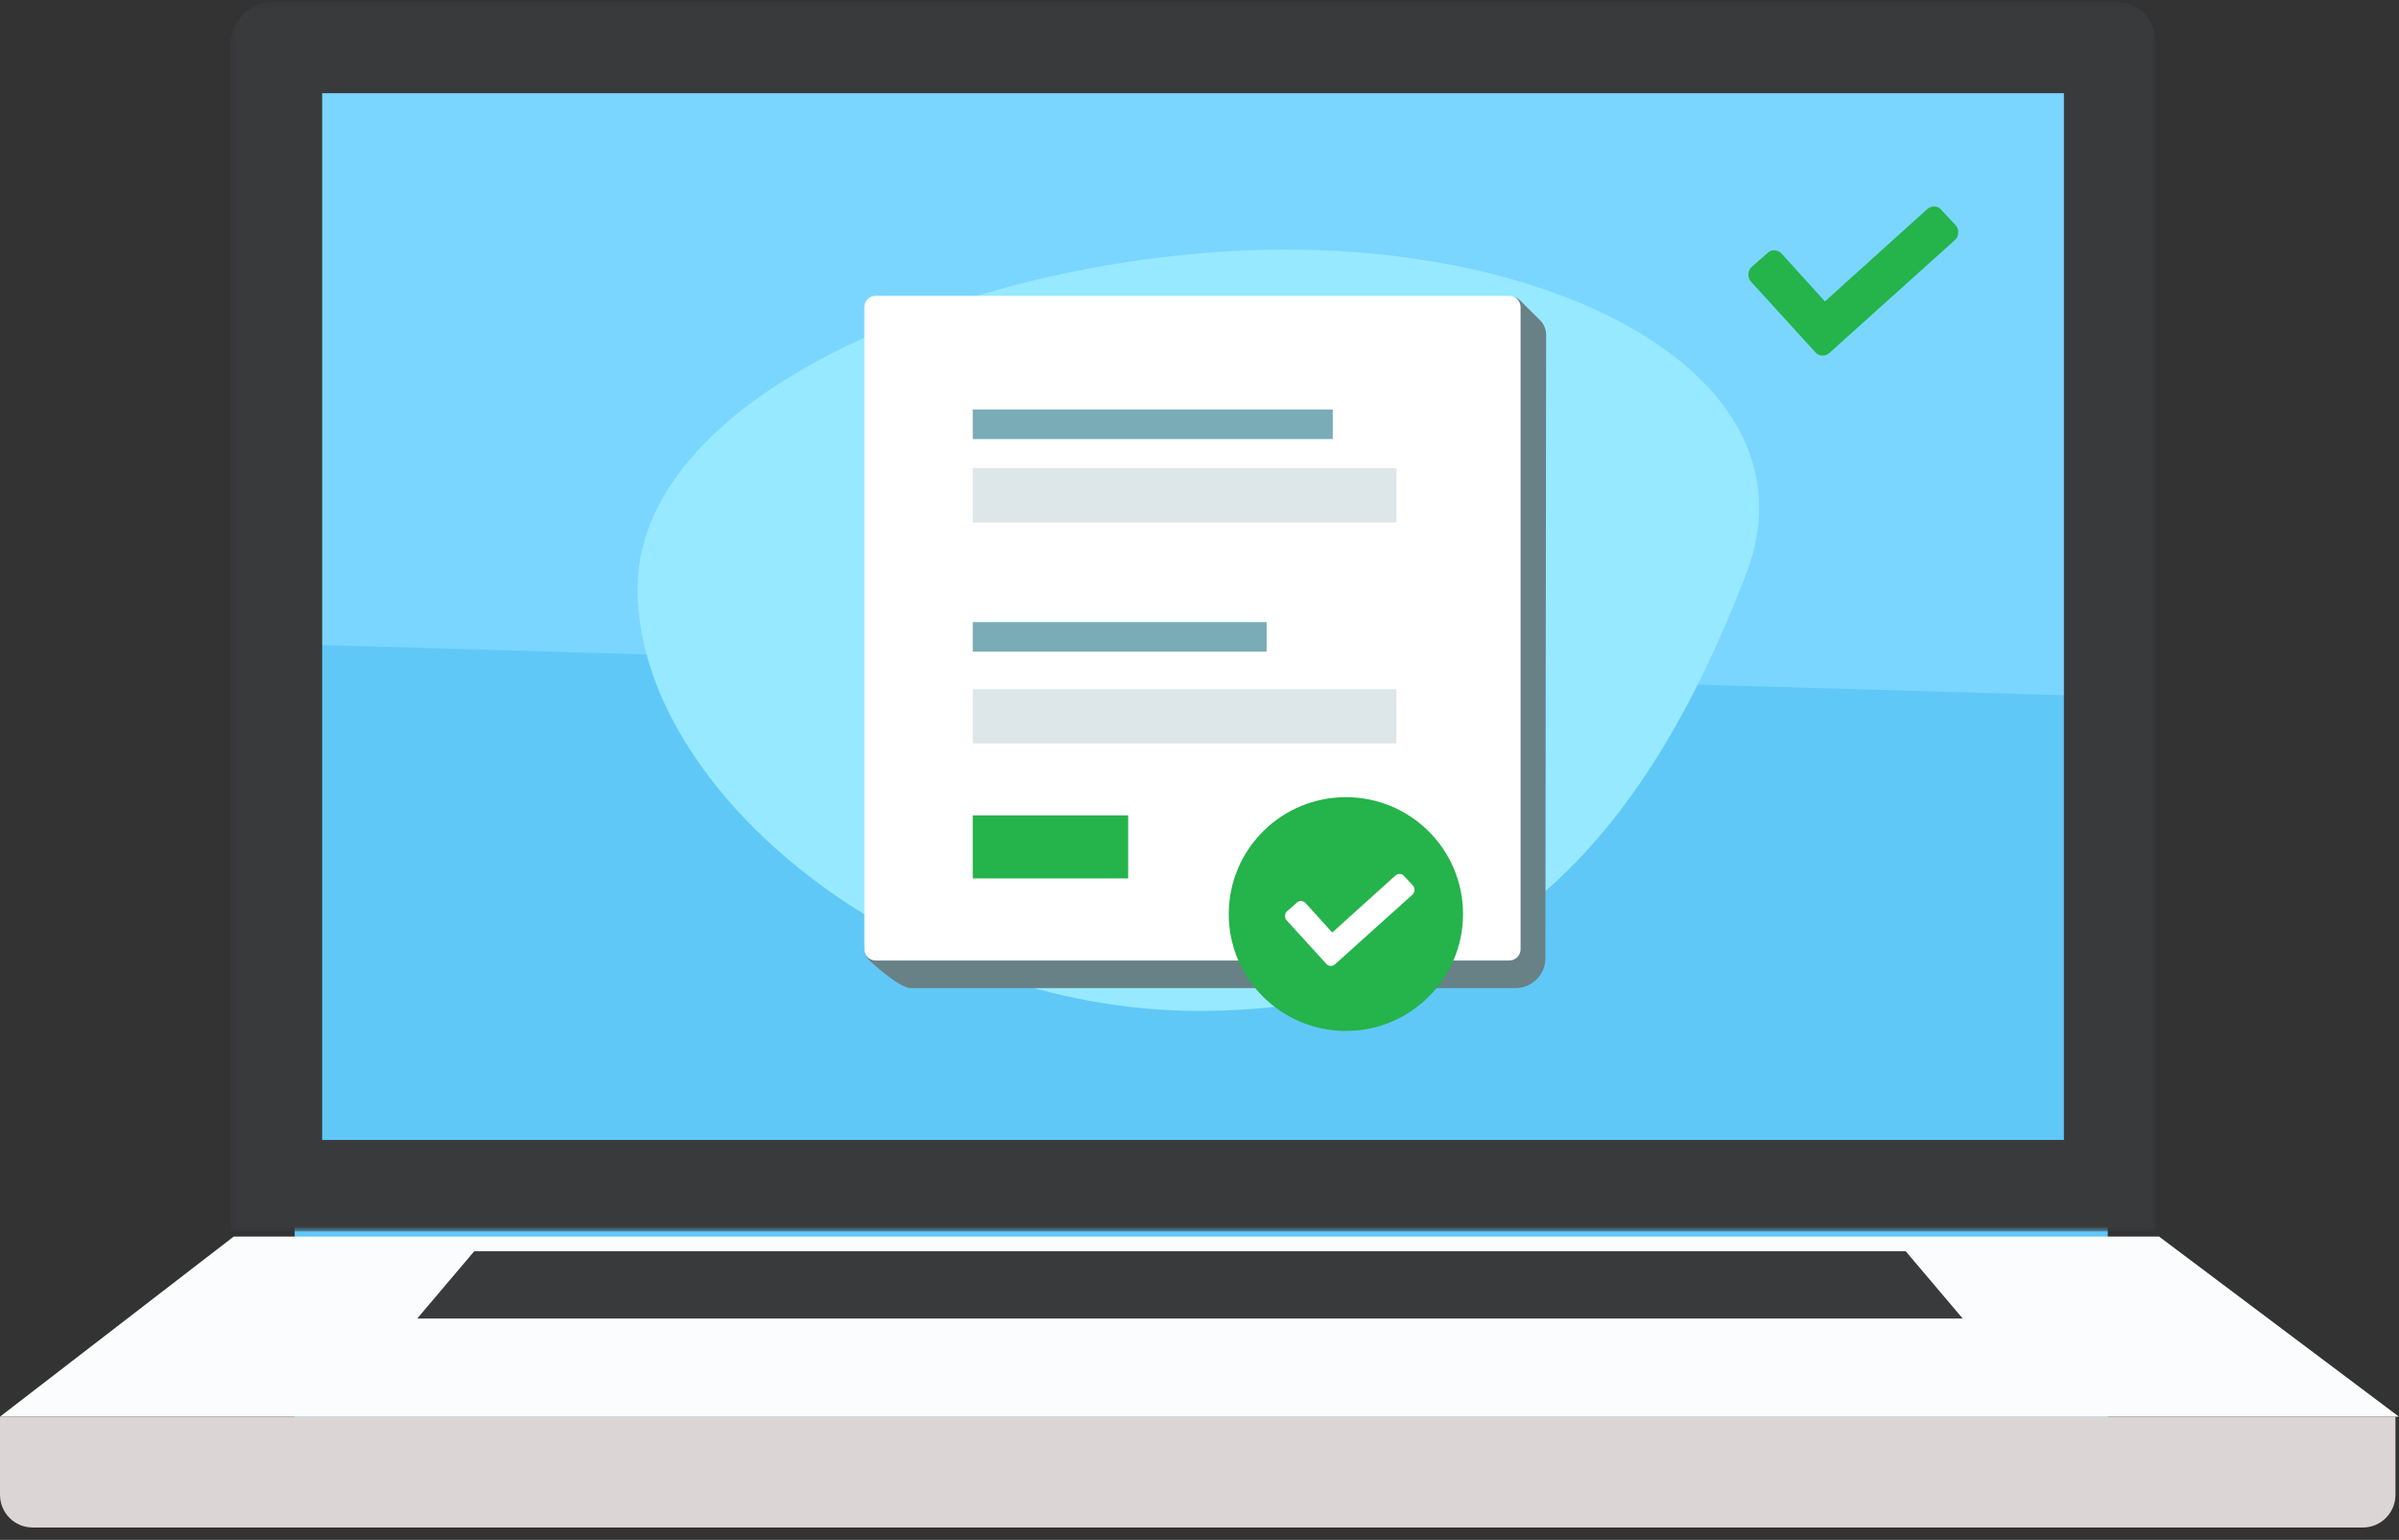 <?xml version="1.0" encoding="UTF-8"?>
<svg width="310px" height="199px" viewBox="0 0 310 199" version="1.1" xmlns="http://www.w3.org/2000/svg" xmlns:xlink="http://www.w3.org/1999/xlink">
    <rect x="0" y="0" width="310" height="199" fill="#333333" stroke="none"/>
    <title>3</title>
    <defs>
        <polygon id="path-1" points="0 196.957 309.955 196.957 309.955 0.228 0 0.228"></polygon>
        <polygon id="path-3" points="0.221 0.228 248.976 0.228 248.976 159.138 0.221 159.138"></polygon>
    </defs>
    <g id="Page-1" stroke="none" stroke-width="1" fill="none" fill-rule="evenodd">
        <g id="01b.-Homepage-Copy" transform="translate(-1038, -515)">
            <g id="Intro" transform="translate(-19, 0)">
                <g id="Items" transform="translate(274, 512)">
                    <g id="3" transform="translate(783, 3)">
                        <polygon id="Fill-1" fill="#7AD6FF" points="38.077 155.775 272.362 155.775 272.362 8.953 38.077 8.953"></polygon>
                        <polygon id="Fill-2" fill="#60C8F7" points="272.362 196.062 38.077 196.062 38.077 83.259 272.362 90.008"></polygon>
                        <g id="Group-15">
                            <path d="M225.61,74.264 C212.321,108.718 192.738,130.644 154.921,130.644 C117.103,130.644 82.386,102.258 82.386,76.106 C82.386,49.954 128.362,32.255 166.18,32.255 C203.997,32.255 235.023,49.859 225.61,74.264" id="Fill-3" fill="#96E9FF"></path>
                            <path d="M199.792,43.284 L199.697,123.847 C199.697,125.973 197.97,127.696 195.84,127.696 L117.692,127.696 C116.121,127.696 112.357,124.13 112.357,124.13 C111.895,123.668 111.653,123.032 111.693,122.381 L122.721,43.592 C122.792,42.438 123.717,41.521 124.873,41.457 L195.135,38.332 C195.573,38.308 196.004,38.454 196.337,38.74 L198.841,41.224 C199.445,41.739 199.792,42.492 199.792,43.284" id="Fill-5" fill="#688187"></path>
                            <path d="M113.152,38.237 L195.025,38.237 C195.833,38.237 196.489,38.891 196.489,39.698 L196.489,122.669 C196.489,123.476 195.833,124.13 195.025,124.13 L113.152,124.13 C112.344,124.13 111.689,123.476 111.689,122.669 L111.689,39.698 C111.689,38.891 112.344,38.237 113.152,38.237" id="Fill-7" fill="#FFFFFF"></path>
                            <mask id="mask-2" fill="white">
                                <use xlink:href="#path-1"></use>
                            </mask>
                            <g id="Clip-10"></g>
                            <polygon id="Fill-9" fill="#79ACB7" mask="url(#mask-2)" points="125.699 56.741 172.222 56.741 172.222 52.92 125.699 52.92"></polygon>
                            <polygon id="Fill-11" fill="#79ACB7" mask="url(#mask-2)" points="125.7 84.216 163.674 84.216 163.674 80.395 125.7 80.395"></polygon>
                            <polygon id="Fill-12" fill="#DDE6E8" mask="url(#mask-2)" points="125.699 67.515 180.457 67.515 180.457 60.512 125.699 60.512"></polygon>
                            <polygon id="Fill-13" fill="#DDE6E8" mask="url(#mask-2)" points="125.699 96.068 180.457 96.068 180.457 89.065 125.699 89.065"></polygon>
                            <polygon id="Fill-14" fill="#25B34B" mask="url(#mask-2)" points="125.7 113.521 145.781 113.521 145.781 105.372 125.7 105.372"></polygon>
                        </g>
                        <polygon id="Fill-16" fill="#FBFCFE" points="30.204 159.804 0 183.08 309.991 183.08 278.995 159.804"></polygon>
                        <path d="M4.209,197.404 L305.333,197.404 C307.658,197.404 309.543,195.51 309.543,193.173 L309.543,183.08 L0,183.08 L0,193.173 C0,195.51 1.885,197.404 4.209,197.404" id="Fill-17" fill="#DBD6D5"></path>
                        <g id="Group-30" transform="translate(29.566, 0)">
                            <path d="M159.488,118.126 C159.488,126.47 152.711,133.233 144.351,133.233 C135.99,133.233 129.213,126.47 129.213,118.126 C129.213,109.783 135.99,103.02 144.351,103.02 C152.711,103.02 159.488,109.783 159.488,118.126" id="Fill-19" fill="#25B34B"></path>
                            <g id="Group-23">
                                <mask id="mask-4" fill="white">
                                    <use xlink:href="#path-3"></use>
                                </mask>
                                <g id="Clip-22"></g>
                                <path d="M5.82,0.228 C2.728,0.228 0.221,2.73 0.221,5.815 L0.221,159.138 L248.976,159.138 L248.976,5.335 C248.976,2.514 246.685,0.228 243.859,0.228 L5.82,0.228 Z M12.065,147.317 L237.132,147.317 L237.132,12.048 L12.065,12.048 L12.065,147.317 Z" id="Fill-21" fill="#393A3C" mask="url(#mask-4)"></path>
                            </g>
                            <polygon id="Fill-24" fill="#393A3C" points="216.693 161.707 31.712 161.707 24.343 170.404 224.062 170.404"></polygon>
                            <path d="M196.683,36.384 C196.452,36.128 196.345,35.809 196.365,35.426 C196.384,35.043 196.522,34.736 196.778,34.505 L198.807,32.723 C199.065,32.457 199.378,32.333 199.744,32.351 C200.11,32.369 200.425,32.525 200.69,32.817 L206.254,38.956 L219.435,27.057 C219.729,26.793 220.058,26.669 220.424,26.688 C220.79,26.706 221.088,26.861 221.319,27.151 L223.159,29.127 C223.391,29.383 223.497,29.702 223.478,30.085 C223.459,30.467 223.321,30.775 223.065,31.006 L206.866,45.579 C206.607,45.845 206.287,45.969 205.903,45.95 C205.519,45.93 205.212,45.775 204.982,45.485 L196.683,36.384 Z" id="Fill-26" fill="#25B34B"></path>
                            <path d="M136.684,118.927 C136.541,118.769 136.476,118.572 136.488,118.336 C136.499,118.1 136.584,117.91 136.742,117.767 L137.995,116.668 C138.154,116.503 138.347,116.427 138.572,116.438 C138.798,116.45 138.993,116.546 139.156,116.726 L142.589,120.514 L150.722,113.172 C150.903,113.009 151.106,112.933 151.332,112.944 C151.558,112.955 151.742,113.051 151.884,113.23 L153.02,114.449 C153.162,114.607 153.228,114.804 153.216,115.04 C153.204,115.276 153.119,115.466 152.961,115.609 L142.966,124.6 C142.807,124.764 142.609,124.84 142.373,124.829 C142.136,124.817 141.946,124.721 141.805,124.542 L136.684,118.927 Z" id="Fill-28" fill="#FFFFFF"></path>
                        </g>
                    </g>
                </g>
            </g>
        </g>
    </g>
</svg>